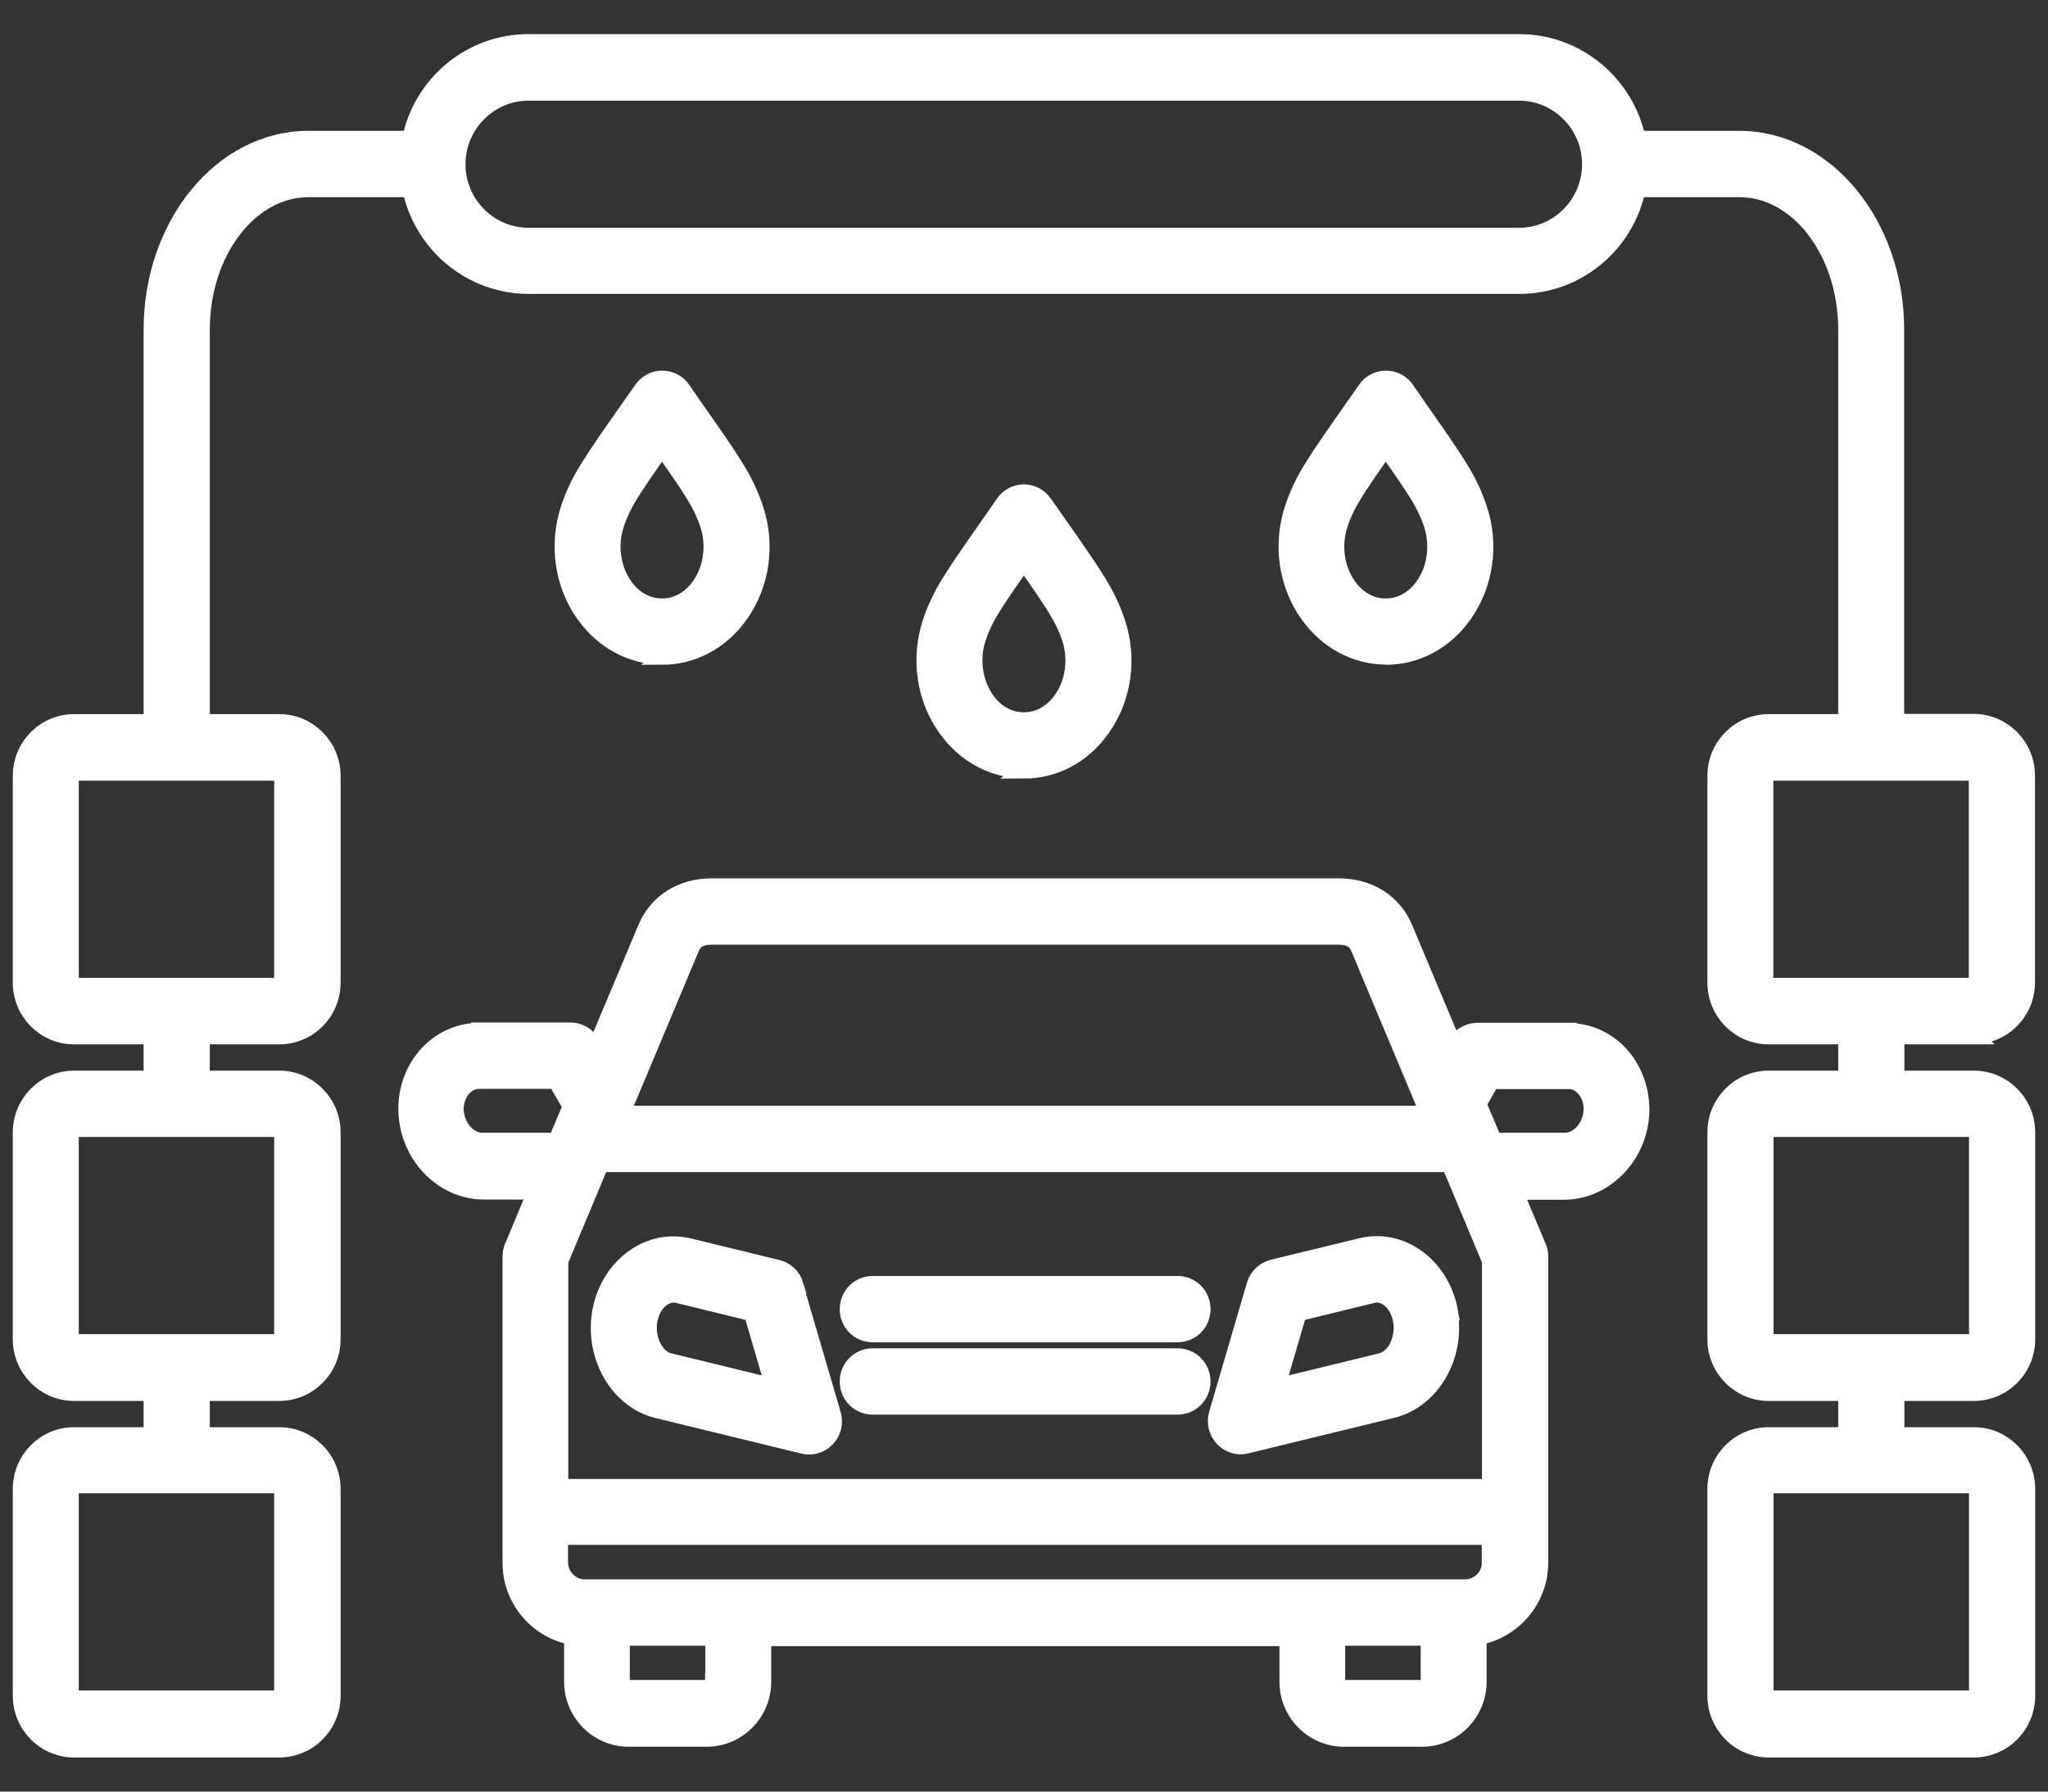 <svg width="48" height="42" viewBox="0 0 48 42" fill="none" xmlns="http://www.w3.org/2000/svg">
<rect x="0" y="0" width="48" height="42" fill="#333333" stroke="none"/>
<path d="M36.754 24.177H34.616C34.415 24.182 34.224 24.294 34.123 24.471L34.081 24.546L32.914 21.765C32.659 21.155 32.086 20.791 31.381 20.791H16.678C15.972 20.791 15.399 21.155 15.145 21.765L13.951 24.61L13.866 24.46C13.766 24.283 13.575 24.171 13.373 24.171H11.241V24.177C10.79 24.177 10.366 24.358 10.047 24.69C9.703 25.048 9.517 25.546 9.538 26.064C9.575 27.086 10.376 27.914 11.331 27.92H12.572L12.026 29.225C11.994 29.294 11.978 29.374 11.978 29.449V36.636C11.978 37.503 12.604 38.219 13.421 38.364V39.422C13.421 40.155 14.01 40.749 14.736 40.749H16.561C17.288 40.749 17.876 40.155 17.876 39.422V38.39H30.187V39.422C30.187 40.155 30.776 40.749 31.503 40.749H33.327C34.054 40.749 34.643 40.155 34.643 39.422V38.364C35.46 38.219 36.086 37.497 36.086 36.636V29.449C36.086 29.374 36.07 29.294 36.038 29.225L35.491 27.925H36.664C37.618 27.92 38.425 27.086 38.456 26.07C38.472 25.556 38.287 25.053 37.947 24.695C37.629 24.364 37.205 24.182 36.754 24.182V24.177ZM34.934 34.872H13.119V29.561L13.951 27.572C13.951 27.572 13.951 27.572 13.951 27.567L14.073 27.278H33.98L34.102 27.567L34.934 29.556V34.866V34.872ZM16.195 22.214C16.269 22.032 16.428 21.947 16.672 21.947H31.375C31.625 21.947 31.779 22.032 31.853 22.214L33.492 26.123H14.556L16.195 22.214ZM11.32 26.759C10.981 26.759 10.684 26.422 10.668 26.021C10.663 25.818 10.732 25.626 10.859 25.492C10.933 25.417 11.055 25.326 11.23 25.326H13.034L13.389 25.936L13.166 26.465L13.044 26.754H11.32V26.759ZM16.725 39.412C16.725 39.503 16.646 39.583 16.556 39.583H14.731C14.641 39.583 14.561 39.503 14.561 39.412V38.38H16.731V39.412H16.725ZM33.322 39.583H31.497C31.407 39.583 31.328 39.503 31.328 39.412V38.38H33.497V39.412C33.497 39.503 33.417 39.583 33.327 39.583H33.322ZM34.934 36.62C34.934 36.952 34.669 37.225 34.335 37.225H13.713C13.384 37.225 13.113 36.957 13.113 36.62V36.016H34.929V36.62H34.934ZM36.664 26.754H35.009L34.887 26.471L34.638 25.877L34.95 25.332H36.754C36.934 25.326 37.051 25.417 37.125 25.492C37.252 25.626 37.321 25.818 37.316 26.021C37.3 26.422 37.003 26.759 36.664 26.759V26.754ZM18.635 30.128C18.576 29.93 18.417 29.781 18.221 29.733L16.158 29.23C15.728 29.123 15.283 29.203 14.906 29.454C14.476 29.738 14.174 30.214 14.079 30.759C13.898 31.797 14.492 32.824 15.41 33.048L18.831 33.882C18.873 33.893 18.921 33.898 18.964 33.898C19.117 33.898 19.271 33.834 19.377 33.717C19.521 33.567 19.568 33.353 19.51 33.155L18.624 30.128H18.635ZM15.686 31.92C15.357 31.84 15.134 31.39 15.208 30.957C15.251 30.722 15.367 30.529 15.532 30.417C15.59 30.38 15.681 30.337 15.787 30.337C15.818 30.337 15.85 30.337 15.887 30.348L17.632 30.775L18.142 32.519L15.686 31.92ZM28.172 30.69C28.172 31.011 27.917 31.267 27.599 31.267H20.454C20.136 31.267 19.881 31.011 19.881 30.69C19.881 30.369 20.136 30.112 20.454 30.112H27.599C27.917 30.112 28.172 30.369 28.172 30.69ZM28.172 32.385C28.172 32.706 27.917 32.963 27.599 32.963H20.454C20.136 32.963 19.881 32.706 19.881 32.385C19.881 32.064 20.136 31.808 20.454 31.808H27.599C27.917 31.808 28.172 32.064 28.172 32.385ZM33.974 30.754C33.879 30.209 33.577 29.733 33.147 29.449C32.77 29.198 32.325 29.118 31.895 29.225L29.832 29.727C29.636 29.775 29.477 29.925 29.418 30.123L28.532 33.15C28.474 33.348 28.527 33.562 28.665 33.711C28.776 33.829 28.925 33.893 29.079 33.893C29.121 33.893 29.169 33.888 29.211 33.877L32.633 33.043C33.55 32.818 34.15 31.791 33.964 30.754H33.974ZM32.373 31.92L29.917 32.519L30.426 30.775L32.171 30.348C32.319 30.31 32.447 30.364 32.526 30.417C32.691 30.524 32.807 30.722 32.85 30.957C32.924 31.39 32.701 31.84 32.373 31.92ZM46.259 24.278C46.938 24.278 47.495 23.722 47.495 23.032V18.182C47.495 17.497 46.943 16.936 46.259 16.936H44.429V7.727C44.429 5.267 42.785 3.267 40.769 3.267H38.372C38.106 1.973 36.966 1 35.608 1H12.387C11.023 1 9.888 1.973 9.623 3.267H7.226C5.205 3.267 3.566 5.267 3.566 7.727V16.941H1.736C1.057 16.941 0.5 17.497 0.5 18.187V23.037C0.5 23.722 1.052 24.283 1.736 24.283H3.566V25.299H1.736C1.057 25.299 0.5 25.856 0.5 26.546V31.396C0.5 32.08 1.052 32.642 1.736 32.642H3.566V33.658H1.736C1.057 33.658 0.5 34.214 0.5 34.904V39.754C0.5 40.438 1.052 41 1.736 41H6.547C7.226 41 7.783 40.444 7.783 39.754V34.904C7.783 34.219 7.231 33.658 6.547 33.658H4.717V32.642H6.547C7.226 32.642 7.783 32.086 7.783 31.396V26.546C7.783 25.861 7.231 25.299 6.547 25.299H4.717V24.283H6.547C7.226 24.283 7.783 23.727 7.783 23.037V18.187C7.783 17.503 7.231 16.941 6.547 16.941H4.717V7.727C4.717 5.904 5.847 4.422 7.231 4.422H9.628C9.894 5.717 11.034 6.69 12.392 6.69H35.608C36.971 6.69 38.106 5.717 38.372 4.422H40.769C42.153 4.422 43.283 5.904 43.283 7.727V16.941H41.453C40.774 16.941 40.217 17.497 40.217 18.187V23.037C40.217 23.722 40.769 24.283 41.453 24.283H43.283V25.299H41.453C40.774 25.299 40.217 25.856 40.217 26.546V31.396C40.217 32.08 40.769 32.642 41.453 32.642H43.283V33.658H41.453C40.774 33.658 40.217 34.214 40.217 34.904V39.754C40.217 40.438 40.769 41 41.453 41H46.264C46.943 41 47.5 40.444 47.5 39.754V34.904C47.5 34.219 46.948 33.658 46.264 33.658H44.434V32.642H46.264C46.943 32.642 47.5 32.086 47.5 31.396V26.546C47.5 25.861 46.948 25.299 46.264 25.299H44.434V24.283H46.264L46.259 24.278ZM6.626 34.893V39.743C6.626 39.791 6.584 39.829 6.541 39.829H1.731C1.683 39.829 1.646 39.786 1.646 39.743V34.893C1.646 34.845 1.688 34.807 1.731 34.807H6.541C6.589 34.807 6.626 34.85 6.626 34.893ZM6.626 26.54V31.39C6.626 31.439 6.584 31.476 6.541 31.476H1.731C1.683 31.476 1.646 31.433 1.646 31.39V26.54C1.646 26.492 1.688 26.454 1.731 26.454H6.541C6.589 26.454 6.626 26.497 6.626 26.54ZM6.626 18.187V23.037C6.626 23.086 6.584 23.123 6.541 23.123H1.731C1.683 23.123 1.646 23.08 1.646 23.037V18.187C1.646 18.139 1.688 18.102 1.731 18.102H6.541C6.589 18.102 6.626 18.144 6.626 18.187ZM35.603 5.54H12.387C11.464 5.54 10.71 4.781 10.71 3.85C10.71 2.92 11.464 2.16 12.387 2.16H35.603C36.526 2.16 37.279 2.92 37.279 3.85C37.279 4.781 36.526 5.54 35.603 5.54ZM46.349 34.893V39.743C46.349 39.791 46.307 39.829 46.264 39.829H41.453C41.406 39.829 41.368 39.786 41.368 39.743V34.893C41.368 34.845 41.411 34.807 41.453 34.807H46.264C46.312 34.807 46.349 34.85 46.349 34.893ZM46.349 26.54V31.39C46.349 31.439 46.307 31.476 46.264 31.476H41.453C41.406 31.476 41.368 31.433 41.368 31.39V26.54C41.368 26.492 41.411 26.454 41.453 26.454H46.264C46.312 26.454 46.349 26.497 46.349 26.54ZM41.363 23.037V18.187C41.363 18.139 41.406 18.102 41.448 18.102H46.259C46.307 18.102 46.344 18.144 46.344 18.187V23.037C46.344 23.086 46.301 23.123 46.259 23.123H41.448C41.4 23.123 41.363 23.08 41.363 23.037ZM23.997 18.053C24.713 18.053 25.376 17.701 25.817 17.08C26.326 16.364 26.459 15.428 26.167 14.572C25.939 13.909 25.684 13.54 24.724 12.171L24.464 11.802C24.358 11.647 24.183 11.556 23.997 11.556C23.812 11.556 23.637 11.647 23.531 11.802L23.276 12.171C22.316 13.54 22.056 13.909 21.828 14.572C21.541 15.428 21.674 16.364 22.183 17.075C22.624 17.69 23.287 18.048 24.003 18.048L23.997 18.053ZM22.91 14.952C23.069 14.487 23.244 14.214 23.997 13.144C24.75 14.219 24.926 14.487 25.085 14.952C25.249 15.444 25.175 16.005 24.883 16.412C24.756 16.594 24.464 16.898 23.997 16.898C23.531 16.898 23.239 16.594 23.112 16.412C22.825 16.005 22.746 15.444 22.91 14.957V14.952ZM32.479 15.385C33.195 15.385 33.858 15.032 34.298 14.412C34.807 13.695 34.94 12.759 34.648 11.904C34.42 11.241 34.165 10.872 33.205 9.503L32.951 9.134C32.845 8.979 32.67 8.888 32.484 8.888C32.298 8.888 32.123 8.979 32.017 9.134L31.763 9.497C30.803 10.866 30.543 11.235 30.315 11.904C30.028 12.754 30.161 13.695 30.67 14.406C31.11 15.021 31.773 15.38 32.489 15.38L32.479 15.385ZM31.391 12.283C31.55 11.818 31.726 11.546 32.479 10.476C33.232 11.546 33.407 11.818 33.566 12.283C33.73 12.775 33.656 13.337 33.364 13.743C33.237 13.925 32.945 14.23 32.479 14.23C32.012 14.23 31.72 13.925 31.593 13.743C31.306 13.337 31.227 12.775 31.391 12.289V12.283ZM15.516 15.385C16.232 15.385 16.895 15.032 17.335 14.412C17.845 13.695 17.977 12.759 17.685 11.904C17.457 11.241 17.203 10.872 16.243 9.503L15.988 9.134C15.882 8.979 15.707 8.888 15.521 8.888C15.336 8.888 15.161 8.979 15.055 9.134L14.795 9.503C13.835 10.872 13.575 11.241 13.347 11.904C13.06 12.759 13.193 13.695 13.702 14.406C14.142 15.021 14.805 15.38 15.521 15.38L15.516 15.385ZM14.429 12.283C14.588 11.818 14.763 11.546 15.516 10.476C16.269 11.546 16.444 11.818 16.603 12.283C16.768 12.775 16.694 13.337 16.402 13.743C16.274 13.925 15.983 14.23 15.516 14.23C15.049 14.23 14.758 13.925 14.63 13.743C14.344 13.337 14.264 12.775 14.429 12.289V12.283Z" fill="white" stroke="white" stroke-width="0.4"/>
</svg>
